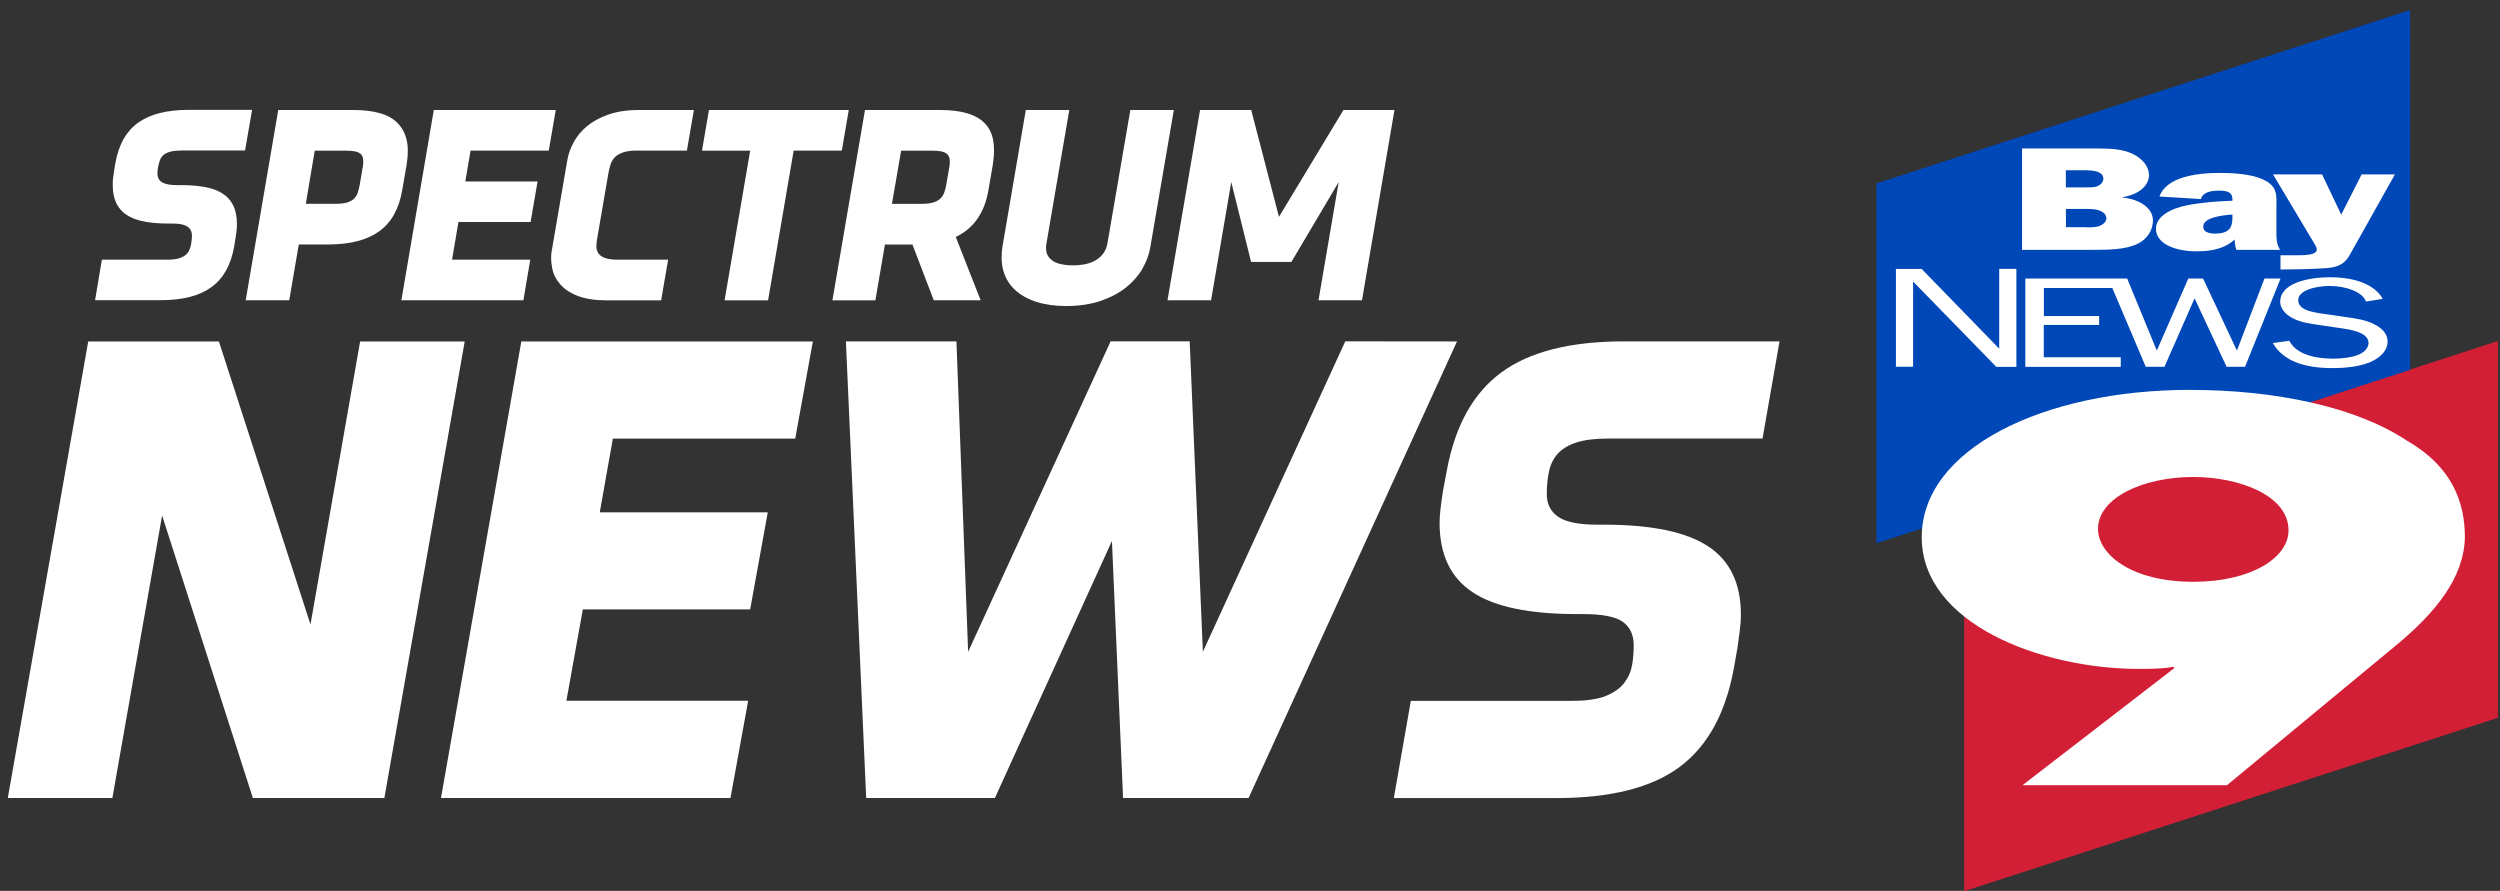 <svg width="449" height="160" version="1.1" viewBox="-1 -1 449 160" xmlns="http://www.w3.org/2000/svg">
 <rect x="-1" y="-1" width="449" height="160" fill="#333333" stroke="none"/>
 <g transform="translate(-16 -100)">
  <g transform="translate(16 100)">
   <path transform="matrix(7.638 0 0 7.638 336 .8)" d="m0 0h1v1h-1v-1z" fill="none"/>
   <path transform="matrix(7.638 0 0 7.638 336 .8)" d="m14.615 7.782v8.86l-12.55 4.078v-8.86" fill="#D31F36"/>
   <path transform="matrix(7.638 0 0 7.638 336 .8)" d="m12.55 0v8.46l-12.55 4.077v-8.46" fill="#0047B8"/>
   <g fill="#fff">
    <path transform="matrix(7.638 0 0 7.638 336 .8)" d="m7.013 15.468-0.044-0.025c-0.154 0.037-0.395 0.05-0.79 0.05-2.327 0-5.113-1.074-5.113-3.096 0-2.084 2.876-3.465 6.3-3.465 2.04 0 3.927 0.407 5.112 1.196 1.075 0.617 1.36 1.467 1.36 2.27-0.02 0.973-0.723 1.787-1.557 2.49l-4.038 3.34h-4.808l3.578-2.76m0.438-4.488c-1.185 0-2.24 0.493-2.24 1.22 0 0.592 0.77 1.245 2.24 1.245 1.36 0 2.24-0.567 2.24-1.208 0-0.838-1.186-1.257-2.24-1.257zm-4.563-3.017-1.823-1.875h-0.606v2.3h0.404v-2.004l1.957 2.006h0.472v-2.303h-0.404m6.237 0.227-0.643 1.682h-0.01l-0.79-1.682h-0.348l-0.735 1.682h-0.01l-0.692-1.682h-2.395v2.076h2.244v-0.225h-1.81v-0.76h1.302v-0.208h-1.3v-0.66h1.61l0.786 1.852h0.44l0.708-1.61 0.753 1.61h0.434l0.835-2.076m2.195 1.071c-0.177-0.09-0.404-0.13-0.632-0.16l-0.52-0.076c-0.325-0.045-0.628-0.097-0.628-0.33 0-0.227 0.415-0.33 0.743-0.33 0.37 0 0.774 0.14 0.85 0.367l0.394-0.064c-0.186-0.335-0.65-0.507-1.233-0.507-0.602 0-1.178 0.172-1.178 0.572 0 0.145 0.1 0.287 0.282 0.384 0.182 0.1 0.395 0.132 0.627 0.165l0.576 0.085c0.304 0.045 0.592 0.13 0.592 0.34 0 0.1-0.08 0.205-0.212 0.265-0.162 0.076-0.415 0.103-0.622 0.103-0.486 0-0.885-0.133-1.027-0.42l-0.39 0.052c0.233 0.402 0.7 0.59 1.407 0.59 0.313 0 0.652-0.037 0.905-0.15 0.252-0.116 0.388-0.286 0.388-0.473 0-0.165-0.106-0.307-0.324-0.413z"/>
    <path transform="matrix(7.638 0 0 7.638 336 .8)" d="m3.421 3.256h1.8c0.28 0 0.564 0.014 0.795 0.122 0.248 0.115 0.394 0.31 0.394 0.504 0 0.25-0.247 0.462-0.623 0.518v7e-3c0.425 0.05 0.716 0.257 0.716 0.542 0 0.204-0.113 0.433-0.376 0.555-0.285 0.132-0.682 0.135-1.015 0.135h-1.687v-2.383m1.52 1.854c0.114 0 0.238 3e-3 0.33-0.046 0.08-0.038 0.133-0.1 0.133-0.167 0-0.08-0.07-0.153-0.177-0.188-0.097-0.032-0.226-0.032-0.328-0.032h-0.446v0.43h0.49m-0.033-0.937c0.107 0 0.236 5e-3 0.316-0.044 0.07-0.04 0.107-0.1 0.107-0.156 0-0.177-0.226-0.202-0.44-0.202h-0.442v0.403h0.46zm3.551 1.47c-0.028-0.08-0.04-0.163-0.04-0.246-0.214 0.205-0.52 0.28-0.896 0.28-0.51 0-0.956-0.18-0.956-0.534 0-0.282 0.34-0.47 0.72-0.546 0.35-0.07 0.72-0.097 1.08-0.11v-0.014c0-0.16-0.064-0.223-0.322-0.223-0.21 0-0.386 0.05-0.418 0.198l-0.978-0.06c0.16-0.44 0.81-0.555 1.43-0.555 0.32 0 0.735 0.028 1.004 0.153 0.36 0.163 0.317 0.393 0.317 0.646v0.62c0 0.133 7e-3 0.265 0.087 0.39h-1.028m-0.093-0.83c-0.258 0.018-0.687 0.07-0.687 0.285 0 0.115 0.113 0.163 0.28 0.163 0.402 0 0.407-0.22 0.407-0.414v-0.033z"/>
    <path transform="matrix(7.638 0 0 7.638 336 .8)" d="m11.135 5.75c-0.204 0.368-0.48 0.31-1.087 0.344l-0.546 7e-3v-0.335h0.387c0.145 0 0.467 5e-3 0.467-0.135 0-0.052-0.042-0.11-0.07-0.16l-0.96-1.606h1.154l0.45 0.946 0.48-0.946h0.783l-1.058 1.885z"/>
   </g>
  </g>
  <path transform="matrix(7.635 0 0 7.635 16.35 101)" d="m0 0h1v1h-1v-1z" fill="none"/>
  <g transform="translate(16 100)" fill="#fff">
   <path transform="matrix(7.635 0 0 7.635 .4 1)" d="m7.12 14.427 1.168-6.657h2.46l-1.89 10.74h-3.093l-2.135-6.646-1.17 6.646h-2.46l1.892-10.74h3.074m8.174 8.452h4.276l-0.416 2.288h-6.81l1.89-10.74h6.858l-0.415 2.285h-4.29l-0.308 1.734h3.952l-0.414 2.284h-3.936m20.563-6.303-4.903 10.74h-2.952l-0.262-6.046-2.753 6.045h-3.028l-0.477-10.74h2.6l0.275 7.302 3.352-7.303h1.86l0.31 7.302 3.35-7.303m6.131 8.341c0.19-0.077 0.334-0.18 0.432-0.307 0.097-0.127 0.158-0.267 0.184-0.42s0.038-0.308 0.038-0.46c0-0.247-0.085-0.43-0.254-0.554-0.17-0.122-0.48-0.184-0.93-0.184h-0.154c-1.117 0-1.934-0.17-2.452-0.514-0.518-0.342-0.777-0.886-0.777-1.634 2e-3 -0.113 8e-3 -0.227 0.024-0.345 0.015-0.118 0.032-0.25 0.054-0.392l0.092-0.49c0.195-1.055 0.622-1.824 1.284-2.31 0.66-0.486 1.623-0.73 2.883-0.73h3.66l-0.4 2.286h-3.63c-0.307 0-0.555 0.03-0.745 0.092-0.19 0.06-0.336 0.15-0.438 0.26-0.103 0.113-0.172 0.25-0.208 0.415s-0.054 0.344-0.054 0.538c0 0.235 0.09 0.414 0.27 0.537s0.484 0.184 0.914 0.184h0.154c1.117 0 1.935 0.167 2.452 0.506 0.517 0.337 0.776 0.874 0.776 1.61 0 0.113-7e-3 0.233-0.024 0.36-0.015 0.13-0.033 0.264-0.054 0.408l-0.09 0.507c-0.195 1.054-0.62 1.824-1.276 2.31s-1.62 0.73-2.89 0.73h-3.83l0.4-2.287h3.8c0.336 0 0.6-0.04 0.79-0.115"/>
   <path transform="matrix(7.635 0 0 7.635 .4 1)" d="m2.053 6.802 0.16-0.955h1.537c0.108 0 0.196-0.01 0.264-0.03 0.07-0.02 0.124-0.046 0.165-0.078 0.04-0.033 0.07-0.07 0.09-0.116 0.02-0.045 0.035-0.092 0.043-0.142 0.012-0.07 0.02-0.136 0.02-0.196s-0.013-0.11-0.042-0.154c-0.027-0.042-0.076-0.075-0.143-0.1-0.068-0.023-0.163-0.035-0.286-0.035h-0.1c-0.253 0-0.47-0.023-0.647-0.068-0.178-0.045-0.318-0.118-0.42-0.217-0.104-0.1-0.172-0.228-0.204-0.385-0.015-0.073-0.022-0.153-0.022-0.24 0-0.095 0.01-0.2 0.03-0.315l0.033-0.2c0.04-0.215 0.103-0.4 0.19-0.56 0.09-0.157 0.204-0.286 0.346-0.388 0.142-0.1 0.312-0.177 0.51-0.226 0.196-0.05 0.422-0.075 0.68-0.075h1.49l-0.166 0.956h-1.478c-0.115 0-0.208 0.01-0.278 0.028s-0.126 0.045-0.165 0.08c-0.04 0.035-0.068 0.078-0.085 0.13-0.017 0.05-0.032 0.11-0.044 0.176-0.012 0.067-0.014 0.125-7e-3 0.175s0.027 0.09 0.06 0.124c0.034 0.034 0.083 0.06 0.15 0.076 0.065 0.017 0.15 0.026 0.258 0.026h0.104c0.252 0 0.467 0.023 0.645 0.068 0.176 0.044 0.317 0.117 0.42 0.216 0.105 0.1 0.173 0.228 0.205 0.385 0.016 0.073 0.024 0.155 0.024 0.245 0 0.096-0.01 0.2-0.03 0.315l-0.034 0.21c-0.038 0.218-0.102 0.407-0.19 0.567-0.09 0.16-0.205 0.292-0.348 0.395-0.142 0.103-0.312 0.18-0.51 0.23-0.197 0.05-0.423 0.075-0.678 0.075h-1.547zm3.543 0 0.766-4.476h1.775c0.228 0 0.428 0.023 0.6 0.07 0.173 0.045 0.313 0.12 0.42 0.225 0.11 0.106 0.184 0.24 0.224 0.403 0.02 0.082 0.03 0.172 0.028 0.27 0 0.103-0.01 0.214-0.03 0.333l-0.1 0.578c-0.074 0.44-0.253 0.762-0.536 0.97-0.282 0.207-0.678 0.31-1.186 0.314h-0.712l-0.225 1.313h-1.025zm1.411-2.27h0.71c0.104 0 0.19-0.01 0.255-0.028 0.067-0.02 0.12-0.046 0.162-0.083 0.04-0.035 0.073-0.082 0.094-0.138 0.02-0.056 0.037-0.122 0.05-0.197l0.072-0.418c8e-3 -0.05 0.012-0.094 0.012-0.13 0-0.026 0-0.047-3e-3 -0.063-8e-3 -0.05-0.028-0.09-0.06-0.117-0.033-0.028-0.078-0.048-0.135-0.06-0.058-0.01-0.13-0.016-0.214-0.016h-0.73l-0.21 1.251zm2.251 2.27 0.763-4.476h2.868l-0.163 0.955h-1.84l-0.124 0.725h1.7l-0.164 0.955h-1.698l-0.15 0.886h1.84l-0.162 0.955h-2.87zm3.542-1.19 0.36-2.097c0.023-0.144 0.073-0.286 0.15-0.428 0.075-0.14 0.18-0.27 0.317-0.382 0.136-0.113 0.306-0.205 0.51-0.275 0.202-0.07 0.442-0.105 0.718-0.105h1.284l-0.164 0.955h-1.172c-0.135 0-0.244 0.014-0.327 0.042s-0.148 0.066-0.195 0.114-0.08 0.103-0.1 0.165c-0.02 0.063-0.037 0.128-0.05 0.195l-0.267 1.555c-0.012 0.066-0.018 0.128-0.018 0.188s0.016 0.112 0.047 0.158c0.03 0.046 0.083 0.082 0.156 0.11 0.073 0.026 0.177 0.04 0.312 0.04h1.172l-0.164 0.956h-1.284c-0.276 0-0.503-0.035-0.68-0.105-0.18-0.07-0.316-0.162-0.413-0.276-0.097-0.11-0.16-0.238-0.187-0.38-0.014-0.075-0.022-0.15-0.024-0.225 0-0.068 5e-3 -0.136 0.017-0.203zm3.53-2.332 0.164-0.954h3.288l-0.163 0.955h-1.133l-0.602 3.522h-1.023l0.602-3.52h-1.133zm3.068 3.522 0.766-4.476h1.772c0.254 0 0.468 0.027 0.643 0.08 0.173 0.053 0.31 0.133 0.41 0.24 0.1 0.105 0.164 0.24 0.192 0.402 0.012 0.07 0.018 0.147 0.018 0.228 0 0.107-0.01 0.222-0.03 0.346l-0.1 0.58c-0.09 0.54-0.347 0.91-0.77 1.11l0.586 1.49h-1.103l-0.502-1.312h-0.647l-0.225 1.313h-1.01zm1.4-2.269h0.705c0.1 0 0.185-0.01 0.253-0.028 0.068-0.02 0.123-0.046 0.166-0.083 0.043-0.035 0.077-0.082 0.1-0.138s0.04-0.122 0.053-0.197l0.073-0.418c8e-3 -0.048 0.012-0.09 0.012-0.125 0-0.025-2e-3 -0.048-6e-3 -0.07-8e-3 -0.05-0.03-0.088-0.062-0.116-0.033-0.028-0.08-0.048-0.14-0.06-0.058-0.01-0.13-0.016-0.215-0.016h-0.723l-0.216 1.252zm2.604 0.981 0.545-3.188h1.023l-0.54 3.153c-5e-3 0.036-8e-3 0.07-8e-3 0.1 2e-3 0.045 0.01 0.087 0.02 0.125 0.025 0.063 0.065 0.115 0.12 0.156 0.053 0.042 0.123 0.072 0.206 0.09 0.084 0.02 0.18 0.03 0.286 0.03 0.11 0 0.21-0.01 0.304-0.03 0.094-0.022 0.176-0.054 0.247-0.098 0.07-0.044 0.13-0.1 0.174-0.165 0.044-0.066 0.075-0.144 0.09-0.234l0.537-3.127h1.023l-0.555 3.237c-0.028 0.166-0.09 0.33-0.183 0.495-0.094 0.163-0.222 0.31-0.384 0.44s-0.36 0.236-0.595 0.317c-0.234 0.08-0.507 0.122-0.817 0.122-0.263 0-0.497-0.033-0.7-0.098-0.203-0.066-0.37-0.16-0.5-0.28s-0.22-0.266-0.272-0.436c-0.03-0.1-0.045-0.208-0.045-0.324 0-0.092 8e-3 -0.187 0.022-0.286zm3.878 1.288 0.766-4.476h1.203l0.653 2.513 1.517-2.514h1.2l-0.764 4.476h-1.023l0.475-2.78-1.113 1.879h-0.948l-0.466-1.88-0.475 2.782h-1.025z"/>
  </g>
 </g>
</svg>
